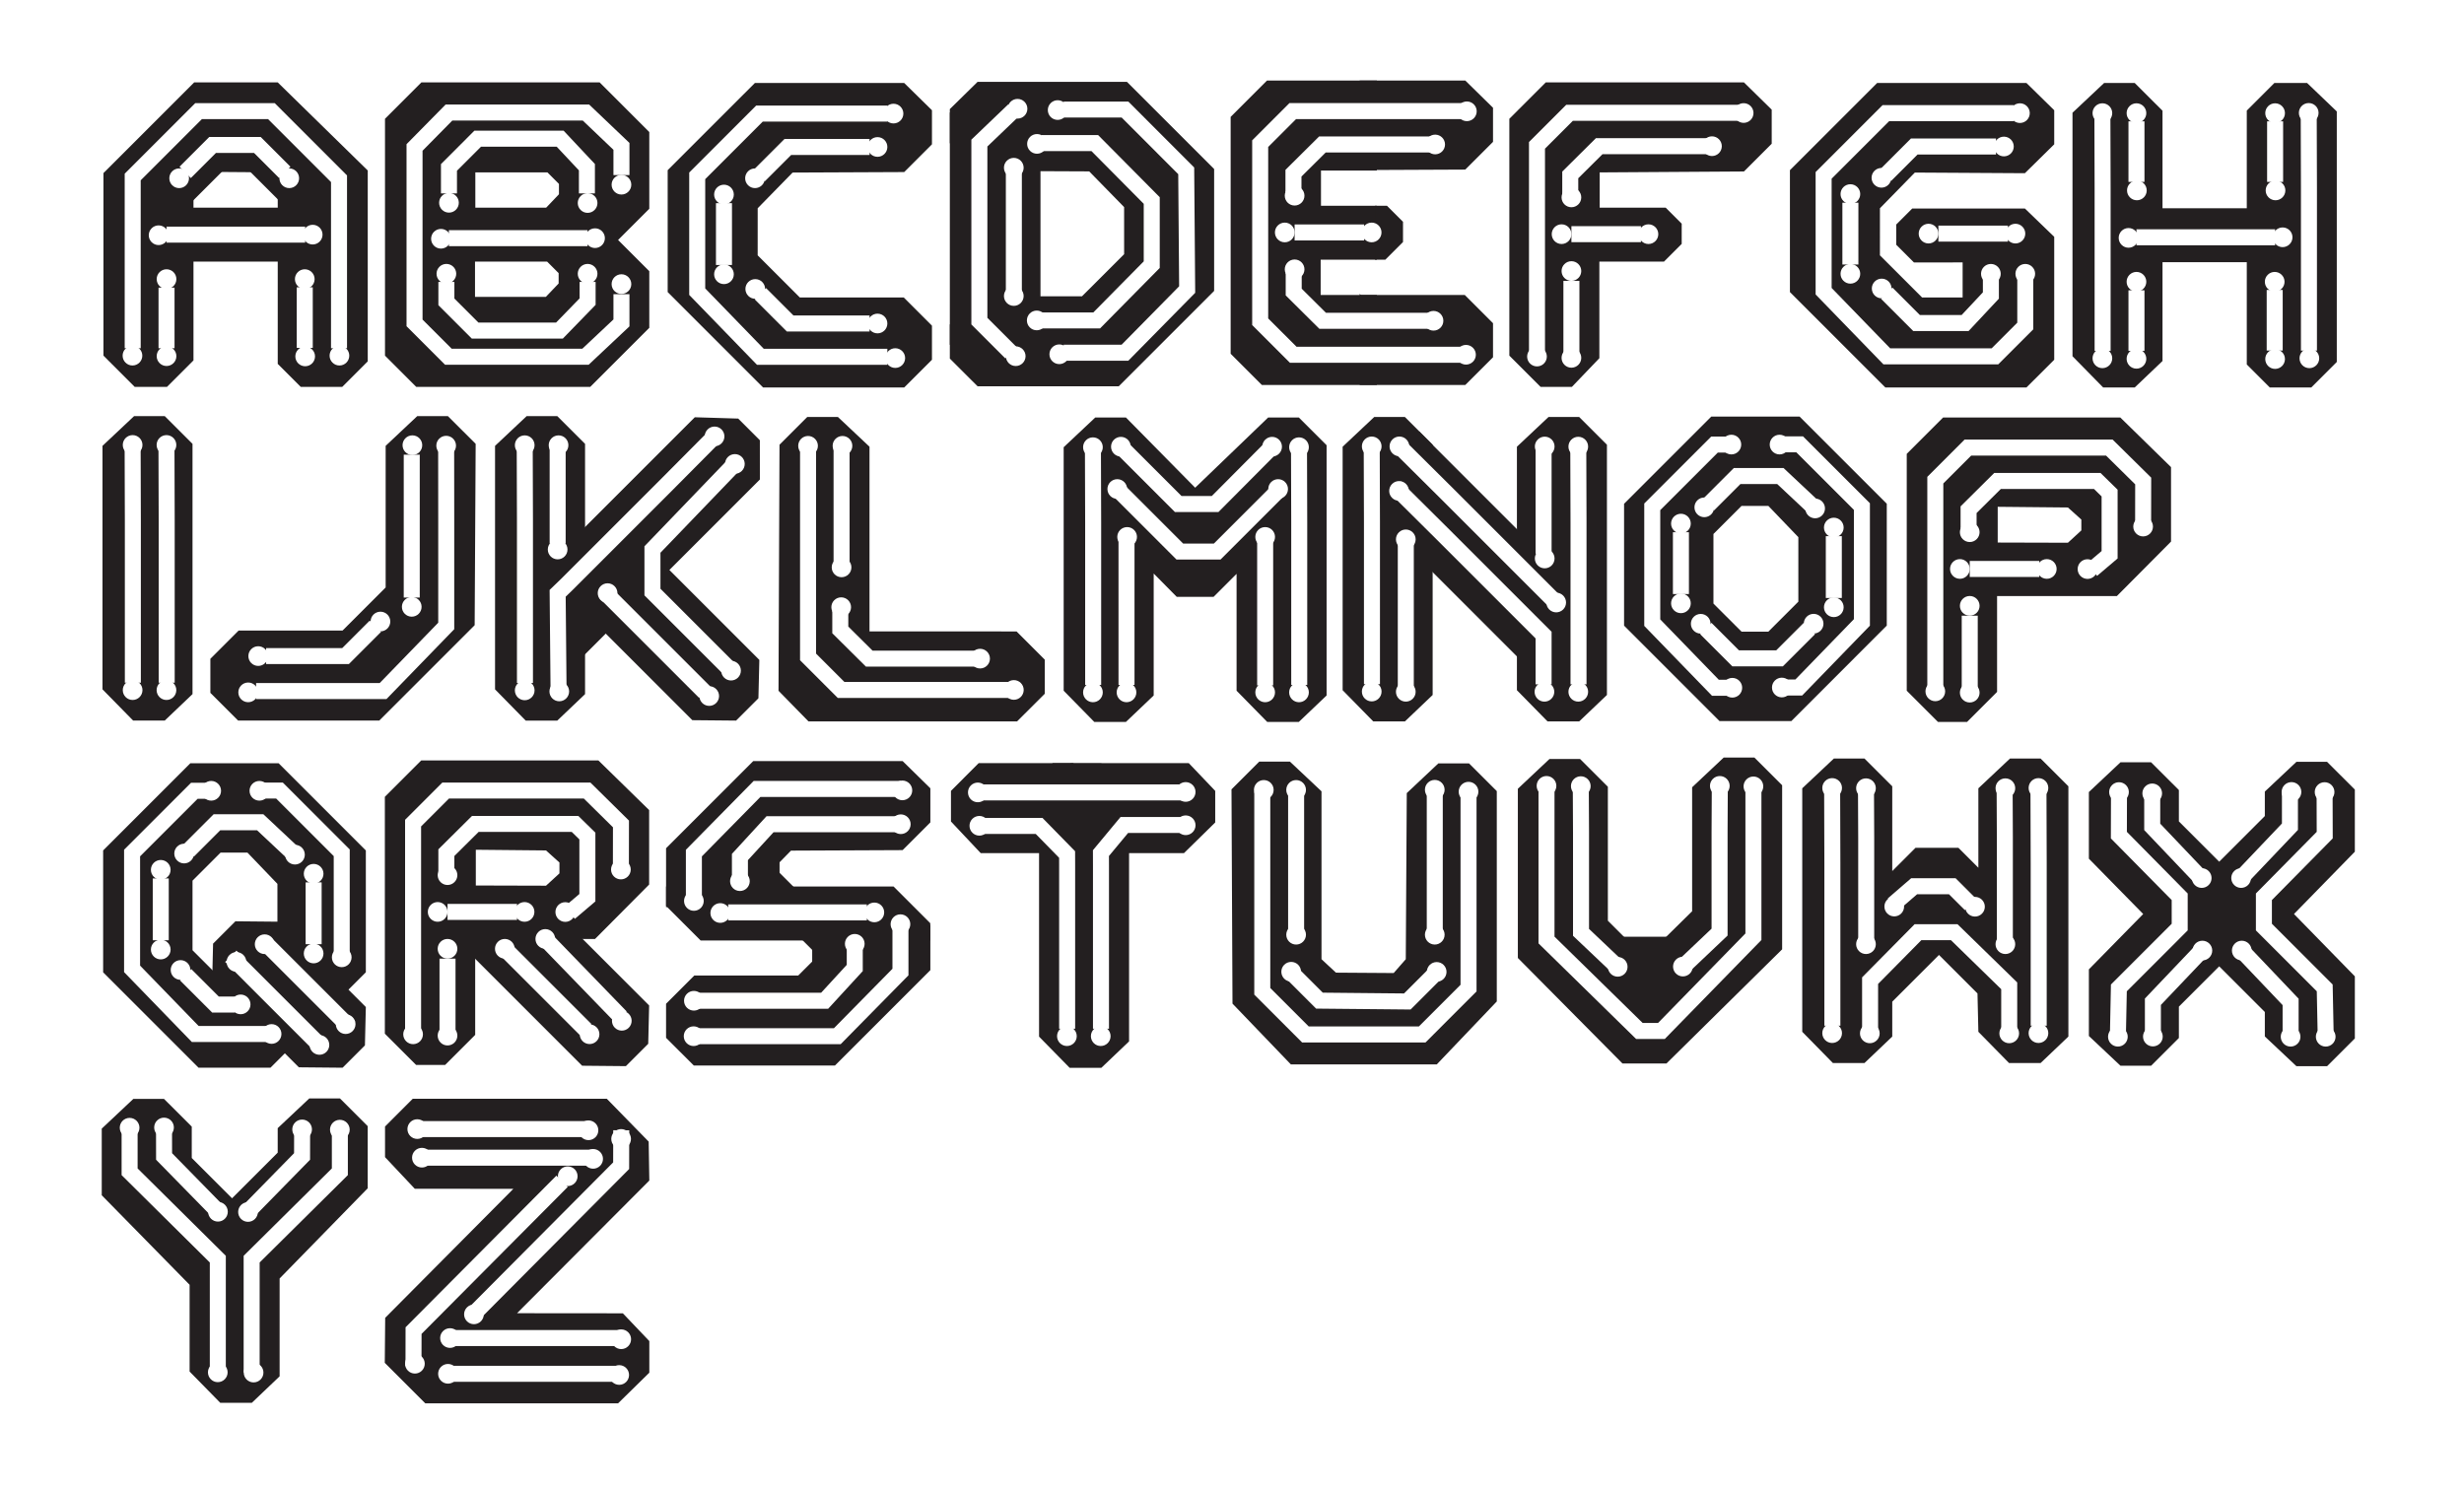 <?xml version="1.0" encoding="utf-8"?>
<!-- Generator: Adobe Illustrator 15.0.0, SVG Export Plug-In . SVG Version: 6.00 Build 0)  -->
<!DOCTYPE svg PUBLIC "-//W3C//DTD SVG 1.1//EN" "http://www.w3.org/Graphics/SVG/1.1/DTD/svg11.dtd">
<svg version="1.1" id="Layer_1" xmlns="http://www.w3.org/2000/svg" xmlns:xlink="http://www.w3.org/1999/xlink" x="0px" y="0px"
	 width="1310px" height="792px" viewBox="0 0 1310 792" enable-background="new 0 0 1310 792" xml:space="preserve">
<rect fill="#FFFFFF" width="1310" height="792"/>
<g>
	<polygon fill="#231F20" points="88.789,205.711 71.602,205.711 55.004,189.11 55.004,92.04 103.229,43.816 147.661,43.816 
		195.516,90.654 195.516,192.154 181.961,205.711 159.881,205.711 147.661,193.493 147.661,91.671 102.863,91.333 102.863,191.637 	
		"/>
	<rect x="80.457" y="110.419" fill="#231F20" width="79.08" height="28.688"/>
	
		<rect x="121.533" y="68.08" transform="matrix(0.707 0.707 -0.707 0.707 104.764 -82.143)" fill="#231F20" width="60.007" height="34.62"/>
	
		<rect x="72.859" y="64.681" transform="matrix(0.707 -0.707 0.707 0.707 -27.849 96.749)" fill="#231F20" width="60.004" height="34.62"/>
</g>
<polyline fill="none" stroke="#FFFFFF" stroke-width="8.512" stroke-miterlimit="10" points="70.549,185.171 70.549,168.1 
	70.549,94.113 105.578,59.086 144.286,59.086 180.242,95.044 180.242,150.789 180.242,168.1 180.242,185.171 "/>
<polyline fill="none" stroke="#FFFFFF" stroke-width="8.512" stroke-miterlimit="10" points="98.436,91.671 113.028,77.079 
	136.832,77.079 151.426,91.671 "/>
<polyline fill="none" stroke="#FFFFFF" stroke-width="8.512" stroke-miterlimit="10" points="88.539,185.171 88.539,170.138 
	88.539,152.957 "/>
<circle fill="#FFFFFF" cx="180.461" cy="189.117" r="5.234"/>
<circle fill="#FFFFFF" cx="70.424" cy="189.117" r="5.234"/>
<circle fill="#FFFFFF" cx="162.251" cy="189.515" r="5.233"/>
<circle fill="#FFFFFF" cx="88.538" cy="189.386" r="5.233"/>
<circle fill="#FFFFFF" cx="88.538" cy="148.414" r="5.233"/>
<circle fill="#FFFFFF" cx="162.03" cy="148.415" r="5.234"/>
<circle fill="#FFFFFF" cx="153.785" cy="94.786" r="5.235"/>
<circle fill="#FFFFFF" cx="95.251" cy="94.791" r="5.233"/>
<line fill="none" stroke="#FFFFFF" stroke-width="8.512" stroke-miterlimit="10" x1="88.539" y1="124.763" x2="162.251" y2="124.763"/>
<circle fill="#FFFFFF" cx="166.247" cy="124.763" r="5.233"/>
<path fill="#FFFFFF" d="M79.093,125.082c0,2.89,2.34,5.234,5.233,5.234c2.888,0,5.232-2.344,5.232-5.234
	c0-2.891-2.345-5.234-5.232-5.234C81.433,119.847,79.093,122.19,79.093,125.082z"/>
<polyline fill="none" stroke="#FFFFFF" stroke-width="8.512" stroke-miterlimit="10" points="162.031,184.986 162.031,169.954 
	162.031,152.771 "/>
<path fill="#231F20" d="M345.199,70.208l-26.391-26.392h-94.779l-19.344,19.343V189.11l16.604,16.601h92.525l31.385-31.385v-30.129
	l-16.591-16.591l16.591-16.591V70.208L345.199,70.208z M297.006,150.728l-6.799,7.125h-37.662v-18.746h38.322l6.139,6.137V150.728z
	 M297.174,103.291l-6.798,7.127h-37.661V91.671h38.319l6.14,6.138V103.291z"/>
<polyline fill="none" stroke="#FFFFFF" stroke-width="8.512" stroke-miterlimit="10" points="330.398,156.43 330.398,171.703 
	311.268,189.695 238.382,189.695 220.393,171.703 220.393,78.413 238.697,59.84 311.521,59.84 330.398,77.831 330.398,93.104 "/>
<path fill="#FFFFFF" d="M325.164,98.211c0,2.89,2.34,5.232,5.234,5.232c2.889,0,5.232-2.343,5.232-5.232
	c0-2.892-2.344-5.235-5.232-5.235C327.504,92.976,325.164,95.319,325.164,98.211z"/>
<path fill="#FFFFFF" d="M325.164,151.069c0,2.892,2.34,5.236,5.234,5.236c2.889,0,5.232-2.344,5.232-5.236
	c0-2.891-2.344-5.234-5.232-5.234C327.504,145.835,325.164,148.179,325.164,151.069z"/>
<polyline fill="none" stroke="#FFFFFF" stroke-width="8.512" stroke-miterlimit="10" points="312.406,149.912 312.406,160.38 
	297.438,175.782 252.592,175.782 237.322,160.509 237.322,149.912 "/>
<polyline fill="none" stroke="#FFFFFF" stroke-width="8.512" stroke-miterlimit="10" points="312.033,102.846 312.033,88.9 
	297.814,73.754 253.966,73.754 238.697,89.026 238.697,102.846 "/>
<circle fill="#FFFFFF" cx="312.406" cy="107.951" r="5.235"/>
<circle fill="#FFFFFF" cx="312.406" cy="145.57" r="5.235"/>
<path fill="#FFFFFF" d="M233.457,107.824c0,2.892,2.346,5.236,5.24,5.236c2.891,0,5.234-2.344,5.234-5.236
	c0-2.891-2.344-5.234-5.234-5.234C235.803,102.59,233.457,104.933,233.457,107.824z"/>
<circle fill="#FFFFFF" cx="237.321" cy="145.57" r="5.235"/>
<line fill="none" stroke="#FFFFFF" stroke-width="8.512" stroke-miterlimit="10" x1="238.65" y1="126.642" x2="312.359" y2="126.642"/>
<path fill="#FFFFFF" d="M311.123,126.642c0,2.891,2.34,5.234,5.234,5.234c2.891,0,5.232-2.343,5.232-5.234
	c0-2.893-2.342-5.234-5.232-5.234C313.463,121.407,311.123,123.749,311.123,126.642z"/>
<circle fill="#FFFFFF" cx="234.434" cy="126.959" r="5.232"/>
<polygon fill="#231F20" points="480.73,206.028 405.695,206.028 354.973,155.303 354.973,90.492 401.336,44.134 480.73,44.134 
	495.482,58.623 495.482,76.737 480.73,91.494 421.391,91.755 402.832,110.735 402.822,135.774 425.229,158.172 480.475,158.172 
	495.482,173.179 495.482,191.296 "/>
<polyline fill="none" stroke="#FFFFFF" stroke-width="8.512" stroke-miterlimit="10" points="471.768,60.402 462.316,60.402 
	403.773,60.402 370.68,93.492 370.68,155.096 404.25,189.713 462.316,189.713 471.768,189.713 "/>
<polyline fill="none" stroke="#FFFFFF" stroke-width="8.512" stroke-miterlimit="10" points="462.316,172.022 420.098,172.022 
	404.25,156.176 "/>
<line fill="none" stroke="#FFFFFF" stroke-width="8.512" stroke-miterlimit="10" x1="384.902" y1="140.904" x2="384.902" y2="108.024"/>
<polyline fill="none" stroke="#FFFFFF" stroke-width="8.512" stroke-miterlimit="10" points="403.582,93.42 418.857,78.149 
	462.316,78.149 "/>
<path fill="#FFFFFF" d="M461.299,172.022c0,2.89,2.34,5.235,5.229,5.235c2.895,0,5.239-2.345,5.239-5.235
	c0-2.893-2.346-5.234-5.239-5.234C463.639,166.789,461.299,169.13,461.299,172.022z"/>
<path fill="#FFFFFF" d="M461.299,78.149c0,2.891,2.34,5.234,5.229,5.234c2.895,0,5.239-2.344,5.239-5.234
	c0-2.892-2.346-5.235-5.239-5.235C463.639,72.914,461.299,75.258,461.299,78.149z"/>
<path fill="#FFFFFF" d="M470.748,190.406c0,2.89,2.34,5.233,5.232,5.233c2.891,0,5.233-2.344,5.233-5.233
	c0-2.894-2.344-5.235-5.233-5.235C473.088,185.171,470.748,187.513,470.748,190.406z"/>
<circle fill="#FFFFFF" cx="475.041" cy="60.402" r="5.234"/>
<circle fill="#FFFFFF" cx="401.542" cy="153.649" r="5.234"/>
<path fill="#FFFFFF" d="M396.168,94.791c0,2.891,2.346,5.234,5.234,5.234c2.893,0,5.237-2.343,5.237-5.234
	c0-2.892-2.346-5.234-5.237-5.234C398.514,89.557,396.168,91.899,396.168,94.791z"/>
<circle fill="#FFFFFF" cx="384.902" cy="145.835" r="5.234"/>
<circle fill="#FFFFFF" cx="384.902" cy="103.443" r="5.234"/>
<g>
	<g>
		<polygon fill="#231F20" points="519.744,205.41 594.775,205.41 645.501,154.687 645.501,89.875 599.139,43.515 519.744,43.515 
			504.984,58.004 504.984,76.119 519.744,90.875 579.081,91.136 597.643,110.119 597.651,135.157 575.242,157.555 519.992,157.555 
			504.984,172.562 504.984,190.679 		"/>
		<rect x="504.984" y="59.807" fill="#231F20" width="48.196" height="123.543"/>
	</g>
	<polyline fill="none" stroke="#FFFFFF" stroke-width="8.512" stroke-miterlimit="10" points="565.494,58.256 598.112,58.256 
		630.659,90.837 631.164,153.969 598.074,187.568 565.494,187.568 	"/>
	<circle fill="#FFFFFF" cx="562.311" cy="58.521" r="5.232"/>
	<circle fill="#FFFFFF" cx="563.17" cy="188.377" r="5.235"/>
	
		<line fill="none" stroke="#FFFFFF" stroke-width="8.512" stroke-miterlimit="10" x1="539.02" y1="91.856" x2="539.02" y2="155.111"/>
	<polyline fill="none" stroke="#FFFFFF" stroke-width="8.512" stroke-miterlimit="10" points="539.02,58.521 520.691,76.075 
		520.691,170.766 537.492,187.568 	"/>
	<path fill="#FFFFFF" d="M535.738,57.827c0,2.893,2.346,5.236,5.237,5.236c2.89,0,5.234-2.343,5.234-5.236
		c0-2.891-2.346-5.234-5.234-5.234C538.084,52.593,535.738,54.937,535.738,57.827z"/>
	<path fill="#FFFFFF" d="M534.779,189.397c0,2.889,2.342,5.231,5.233,5.231c2.89,0,5.232-2.342,5.232-5.231
		c0-2.893-2.344-5.234-5.232-5.234C537.121,184.164,534.779,186.504,534.779,189.397z"/>
	<polyline fill="none" stroke="#FFFFFF" stroke-width="8.512" stroke-miterlimit="10" points="553.785,76.075 582.043,76.075 
		612.329,106.622 612.329,140.731 583.057,170.385 553.785,170.385 	"/>
	<path fill="#FFFFFF" d="M546.084,76.512c0,2.889,2.345,5.234,5.232,5.234c2.893,0,5.234-2.345,5.234-5.234
		c0-2.891-2.343-5.234-5.234-5.234C548.429,71.278,546.084,73.622,546.084,76.512z"/>
	<circle fill="#FFFFFF" cx="551.19" cy="170.385" r="5.236"/>
	<path fill="#FFFFFF" d="M533.756,89.184c0,2.89,2.344,5.234,5.24,5.234c2.888,0,5.232-2.344,5.232-5.234
		c0-2.891-2.346-5.234-5.232-5.234C536.1,83.949,533.756,86.292,533.756,89.184z"/>
	<path fill="#FFFFFF" d="M533.756,157.403c0,2.891,2.344,5.236,5.24,5.236c2.888,0,5.232-2.345,5.232-5.236
		c0-2.892-2.346-5.234-5.232-5.234C536.1,152.169,533.756,154.512,533.756,157.403z"/>
</g>
<g>
	<g>
		<polygon fill="#231F20" points="732.01,156.854 702.137,156.854 702.137,138.107 732.01,138.107 732.01,109.417 702.309,109.417 
			702.309,90.673 732.01,90.673 732.01,42.816 673.627,42.816 654.281,62.159 654.281,188.11 670.885,204.71 732.01,204.71 		"/>
		<polygon fill="#231F20" points="779.018,42.816 722.881,42.816 722.881,90.424 779.018,90.176 793.771,75.421 793.771,57.304 		
			"/>
		<polygon fill="#231F20" points="723.516,156.854 722.881,156.221 722.881,204.71 779.018,204.71 793.771,189.979 793.771,171.862 
			778.767,156.854 		"/>
		<polygon fill="#231F20" points="730.988,109.417 737.391,109.417 745.918,117.946 745.918,128.688 736.497,138.107 
			730.988,138.107 		"/>
	</g>
	
		<line fill="none" stroke="#FFFFFF" stroke-width="8.512" stroke-miterlimit="10" x1="688.287" y1="123.603" x2="725.252" y2="123.603"/>
	<circle fill="#FFFFFF" cx="729.251" cy="123.603" r="5.233"/>
	<circle fill="#FFFFFF" cx="683.054" cy="123.603" r="5.233"/>
	<path fill="#FFFFFF" d="M774.17,188.639c0,2.89,2.344,5.232,5.232,5.232c2.893,0,5.239-2.342,5.239-5.232
		c0-2.893-2.348-5.237-5.239-5.237C776.514,183.402,774.17,185.746,774.17,188.639z"/>
	<circle fill="#FFFFFF" cx="779.863" cy="59.187" r="5.235"/>
	<polyline fill="none" stroke="#FFFFFF" stroke-width="8.512" stroke-miterlimit="10" points="779.402,188.639 687.549,188.639 
		669.986,171.08 669.986,76.385 687.293,59.076 779.993,59.076 	"/>
	<polyline fill="none" stroke="#FFFFFF" stroke-width="8.512" stroke-miterlimit="10" points="762.133,170.57 703.188,170.57 
		687.805,155.298 687.805,145.114 	"/>
	<polyline fill="none" stroke="#FFFFFF" stroke-width="8.512" stroke-miterlimit="10" points="762.008,76.824 703.062,76.824 
		687.678,92.096 687.678,102.279 	"/>
	<path fill="#FFFFFF" d="M757.787,76.824c0,2.891,2.338,5.234,5.229,5.234c2.896,0,5.236-2.343,5.236-5.234
		c0-2.891-2.34-5.236-5.236-5.236C760.125,71.588,757.787,73.933,757.787,76.824z"/>
	<circle fill="#FFFFFF" cx="762.134" cy="170.57" r="5.233"/>
	<path fill="#FFFFFF" d="M683.055,143.214c0,2.89,2.347,5.234,5.232,5.234c2.892,0,5.234-2.345,5.234-5.234
		c0-2.89-2.344-5.234-5.234-5.234C685.4,137.98,683.055,140.324,683.055,143.214z"/>
	<path fill="#FFFFFF" d="M683.055,104.056c0,2.89,2.347,5.234,5.232,5.234c2.892,0,5.234-2.344,5.234-5.234
		c0-2.891-2.344-5.235-5.234-5.235C685.4,98.821,683.055,101.166,683.055,104.056z"/>
</g>
<polygon fill="#231F20" points="819.055,205.715 835.711,205.715 850.309,190.47 850.309,139.113 884.67,139.113 894.088,129.691 
	894.088,118.948 885.561,110.42 850.477,110.42 850.477,91.676 927.186,91.181 941.942,76.425 941.942,58.308 927.186,43.821 
	821.795,43.821 802.453,63.162 802.453,189.116 "/>
<line fill="none" stroke="#FFFFFF" stroke-width="8.512" stroke-miterlimit="10" x1="835.451" y1="124.514" x2="872.414" y2="124.514"/>
<circle fill="#FFFFFF" cx="876.411" cy="124.514" r="5.233"/>
<circle fill="#FFFFFF" cx="830.217" cy="124.514" r="5.234"/>
<path fill="#FFFFFF" d="M921.791,60.096c0,2.891,2.34,5.235,5.232,5.235c2.892,0,5.231-2.345,5.231-5.235
	c0-2.892-2.34-5.233-5.231-5.233C924.131,54.863,921.791,57.205,921.791,60.096z"/>
<polyline fill="none" stroke="#FFFFFF" stroke-width="8.512" stroke-miterlimit="10" points="927.148,59.986 834.455,59.986 
	817.148,77.295 817.148,163.843 817.148,189.596 "/>
<polyline fill="none" stroke="#FFFFFF" stroke-width="8.512" stroke-miterlimit="10" points="909.168,77.733 850.225,77.733 
	834.839,93.007 834.839,103.189 "/>
<path fill="#FFFFFF" d="M904.948,77.733c0,2.891,2.339,5.235,5.232,5.235c2.89,0,5.232-2.345,5.232-5.235
	c0-2.891-2.344-5.233-5.232-5.233C907.287,72.5,904.948,74.842,904.948,77.733z"/>
<circle fill="#FFFFFF" cx="835.451" cy="144.125" r="5.235"/>
<circle fill="#FFFFFF" cx="835.451" cy="104.964" r="5.235"/>
<line fill="none" stroke="#FFFFFF" stroke-width="8.512" stroke-miterlimit="10" x1="835.451" y1="149.358" x2="835.451" y2="189.547"/>
<circle fill="#FFFFFF" cx="835.451" cy="190.289" r="5.235"/>
<path fill="#FFFFFF" d="M811.912,189.596c0,2.893,2.343,5.237,5.236,5.237c2.891,0,5.233-2.345,5.233-5.237
	c0-2.889-2.344-5.231-5.233-5.231C814.255,184.365,811.912,186.707,811.912,189.596z"/>
<polygon fill="#231F20" points="1077.381,206.028 1002.348,206.028 951.625,155.303 951.625,90.492 997.986,44.134 1077.381,44.134 
	1092.139,58.62 1092.139,76.737 1076.538,92.102 1018.041,91.755 999.48,110.735 999.473,135.773 1021.881,158.172 
	1043.444,158.172 1043.444,139.538 1017.557,139.555 1008.135,130.134 1008.135,119.391 1016.66,110.864 1076.538,110.864 
	1092.139,125.93 1092.139,191.296 "/>
<polyline fill="none" stroke="#FFFFFF" stroke-width="8.512" stroke-miterlimit="10" points="1070.631,60.158 1061.183,60.158 
	1002.635,60.158 969.543,93.249 969.543,154.851 1003.119,189.471 1044.754,189.471 1060.629,189.471 1076.752,173.348 
	1076.752,145.592 "/>
<polyline fill="none" stroke="#FFFFFF" stroke-width="8.512" stroke-miterlimit="10" points="1003.119,155.933 1018.961,171.777 
	1036.059,171.777 1044.751,171.777 1058.465,157.132 1058.465,145.592 "/>
<line fill="none" stroke="#FFFFFF" stroke-width="8.512" stroke-miterlimit="10" x1="983.77" y1="140.66" x2="983.77" y2="107.779"/>
<polyline fill="none" stroke="#FFFFFF" stroke-width="8.512" stroke-miterlimit="10" points="1002.449,93.177 1017.721,77.904 
	1061.183,77.904 "/>
<circle fill="#FFFFFF" cx="1065.396" cy="77.904" r="5.235"/>
<circle fill="#FFFFFF" cx="1073.905" cy="60.158" r="5.235"/>
<circle fill="#FFFFFF" cx="1000.406" cy="153.405" r="5.234"/>
<circle fill="#FFFFFF" cx="1000.27" cy="94.547" r="5.235"/>
<circle fill="#FFFFFF" cx="983.768" cy="145.592" r="5.235"/>
<circle fill="#FFFFFF" cx="983.768" cy="103.201" r="5.235"/>
<line fill="none" stroke="#FFFFFF" stroke-width="8.512" stroke-miterlimit="10" x1="1030.557" y1="124.22" x2="1067.52" y2="124.22"/>
<path fill="#FFFFFF" d="M1066.283,124.22c0,2.89,2.34,5.234,5.233,5.234c2.89,0,5.234-2.344,5.234-5.234
	c0-2.893-2.346-5.235-5.234-5.235C1068.623,118.985,1066.283,121.327,1066.283,124.22z"/>
<circle fill="#FFFFFF" cx="1025.321" cy="124.22" r="5.235"/>
<circle fill="#FFFFFF" cx="1076.751" cy="145.592" r="5.233"/>
<path fill="#FFFFFF" d="M1053.229,145.592c0,2.891,2.341,5.234,5.236,5.234c2.888,0,5.232-2.343,5.232-5.234
	c0-2.893-2.346-5.234-5.232-5.234C1055.568,140.357,1053.229,142.699,1053.229,145.592z"/>
<polygon fill="#231F20" points="1134.951,206.028 1118.15,206.028 1101.855,189.428 1101.855,59.944 1118.658,44.134 
	1134.951,44.134 1149.713,58.883 1149.713,110.735 1194.514,110.735 1194.514,58.797 1209.176,44.134 1226.587,44.134 
	1242.369,59.264 1242.369,192.473 1228.812,206.026 1206.73,206.028 1194.514,193.81 1194.514,139.425 1149.713,139.425 
	1149.713,191.956 "/>
<polyline fill="none" stroke="#FFFFFF" stroke-width="8.512" stroke-miterlimit="10" points="1117.869,186.58 1117.869,169.511 
	1117.869,100.112 1117.749,60.158 "/>
<polyline fill="none" stroke="#FFFFFF" stroke-width="8.512" stroke-miterlimit="10" points="1135.864,186.58 1135.864,171.548 
	1135.864,154.368 "/>
<path fill="#FFFFFF" d="M1222.553,190.528c0,2.891,2.341,5.232,5.234,5.232c2.889,0,5.232-2.341,5.232-5.232
	c0-2.893-2.345-5.236-5.232-5.236C1224.895,185.292,1222.553,187.635,1222.553,190.528z"/>
<path fill="#FFFFFF" d="M1112.516,190.528c0,2.891,2.34,5.232,5.233,5.232c2.892,0,5.232-2.341,5.232-5.232
	c0-2.893-2.341-5.236-5.232-5.236C1114.855,185.292,1112.516,187.635,1112.516,190.528z"/>
<circle fill="#FFFFFF" cx="1209.573" cy="190.925" r="5.233"/>
<path fill="#FFFFFF" d="M1130.63,190.796c0,2.892,2.341,5.234,5.234,5.234c2.893,0,5.232-2.342,5.232-5.234s-2.34-5.236-5.232-5.236
	C1132.971,185.56,1130.63,187.904,1130.63,190.796z"/>
<path fill="#FFFFFF" d="M1130.63,149.822c0,2.893,2.341,5.234,5.234,5.234c2.893,0,5.232-2.342,5.232-5.234
	c0-2.891-2.34-5.234-5.232-5.234C1132.971,144.588,1130.63,146.932,1130.63,149.822z"/>
<circle fill="#FFFFFF" cx="1209.355" cy="149.826" r="5.233"/>
<line fill="none" stroke="#FFFFFF" stroke-width="8.512" stroke-miterlimit="10" x1="1135.864" y1="126.173" x2="1209.576" y2="126.173"/>
<circle fill="#FFFFFF" cx="1213.574" cy="126.173" r="5.236"/>
<circle fill="#FFFFFF" cx="1131.648" cy="126.49" r="5.234"/>
<polyline fill="none" stroke="#FFFFFF" stroke-width="8.512" stroke-miterlimit="10" points="1209.355,186.396 1209.355,171.362 
	1209.355,154.181 "/>
<polyline fill="none" stroke="#FFFFFF" stroke-width="8.512" stroke-miterlimit="10" points="1227.566,186.453 1227.566,169.384 
	1227.566,99.986 1227.443,60.03 "/>
<circle fill="#FFFFFF" cx="1227.443" cy="60.03" r="5.234"/>
<path fill="#FFFFFF" d="M1112.516,60.158c0,2.89,2.34,5.234,5.233,5.234c2.892,0,5.232-2.344,5.232-5.234
	c0-2.891-2.341-5.234-5.232-5.234C1114.855,54.924,1112.516,57.267,1112.516,60.158z"/>
<circle fill="#FFFFFF" cx="1209.793" cy="101.256" r="5.235"/>
<circle fill="#FFFFFF" cx="1209.573" cy="60.158" r="5.233"/>
<polyline fill="none" stroke="#FFFFFF" stroke-width="8.512" stroke-miterlimit="10" points="1209.576,96.728 1209.576,81.694 
	1209.576,64.514 "/>
<circle fill="#FFFFFF" cx="1136.083" cy="101.256" r="5.233"/>
<path fill="#FFFFFF" d="M1130.63,60.158c0,2.89,2.341,5.234,5.234,5.234c2.893,0,5.232-2.344,5.232-5.234
	c0-2.891-2.34-5.234-5.232-5.234C1132.971,54.924,1130.63,57.267,1130.63,60.158z"/>
<polyline fill="none" stroke="#FFFFFF" stroke-width="8.512" stroke-miterlimit="10" points="1135.864,96.728 1135.864,81.694 
	1135.864,64.514 "/>
<polygon fill="#231F20" points="102.349,369.084 87.585,383.157 70.783,383.157 54.492,366.557 54.492,237.074 71.293,221.264 
	87.585,221.264 102.349,236.01 "/>
<polyline fill="none" stroke="#FFFFFF" stroke-width="8.512" stroke-miterlimit="10" points="70.631,363.024 70.631,345.954 
	70.631,276.556 70.51,236.602 "/>
<circle fill="#FFFFFF" cx="70.509" cy="366.97" r="5.235"/>
<path fill="#FFFFFF" d="M65.273,236.602c0,2.892,2.346,5.233,5.236,5.233c2.889,0,5.234-2.342,5.234-5.233
	c0-2.894-2.346-5.235-5.234-5.235C67.619,231.367,65.273,233.708,65.273,236.602z"/>
<polyline fill="none" stroke="#FFFFFF" stroke-width="8.512" stroke-miterlimit="10" points="88.623,363.024 88.623,345.954 
	88.623,276.556 88.502,236.602 "/>
<path fill="#FFFFFF" d="M83.267,366.97c0,2.89,2.339,5.235,5.235,5.235c2.891,0,5.235-2.346,5.235-5.235
	c0-2.891-2.345-5.233-5.235-5.233C85.605,361.735,83.267,364.079,83.267,366.97z"/>
<path fill="#FFFFFF" d="M83.267,236.602c0,2.892,2.339,5.233,5.235,5.233c2.891,0,5.235-2.342,5.235-5.233
	c0-2.894-2.345-5.235-5.235-5.235C85.605,231.367,83.267,233.708,83.267,236.602z"/>
<polygon fill="#231F20" points="126.601,383.157 111.846,368.425 111.846,350.309 126.853,335.302 182.105,335.302 205.035,312.374 
	205.035,237.074 221.836,221.264 238.123,221.264 252.891,236.01 252.358,332.433 201.635,383.157 "/>
<polyline fill="none" stroke="#FFFFFF" stroke-width="8.512" stroke-miterlimit="10" points="136.152,367.465 145.605,367.465 
	203.668,367.465 237.244,332.847 237.244,277.192 237.201,236.973 "/>
<path fill="#FFFFFF" d="M137.174,368.157c0,2.89-2.342,5.235-5.232,5.235c-2.893,0-5.232-2.346-5.232-5.235
	c0-2.891,2.34-5.234,5.232-5.234C134.832,362.922,137.174,365.267,137.174,368.157z"/>
<circle fill="#FFFFFF" cx="237.204" cy="236.973" r="5.235"/>
<polyline fill="none" stroke="#FFFFFF" stroke-width="8.512" stroke-miterlimit="10" points="141.492,348.866 183.711,348.866 
	199.557,333.02 "/>
<polyline fill="none" stroke="#FFFFFF" stroke-width="8.512" stroke-miterlimit="10" points="218.906,317.75 218.906,284.869 
	218.91,245.627 218.91,241.776 "/>
<circle fill="#FFFFFF" cx="137.281" cy="348.866" r="5.234"/>
<circle fill="#FFFFFF" cx="202.266" cy="330.496" r="5.234"/>
<circle fill="#FFFFFF" cx="218.907" cy="322.682" r="5.233"/>
<path fill="#FFFFFF" d="M224.485,236.727c0,2.89-2.345,5.235-5.237,5.235c-2.889,0-5.23-2.345-5.23-5.235s2.342-5.234,5.23-5.234
	C222.141,231.493,224.485,233.837,224.485,236.727z"/>
<g>
	<polygon fill="#231F20" points="311.051,369.093 296.287,383.167 279.484,383.167 263.193,366.565 263.193,237.083 
		279.995,221.271 296.287,221.271 311.051,236.018 	"/>
	<polygon fill="#231F20" points="309.898,349.059 289.508,348.572 277.625,336.691 277.848,313.434 369.405,221.874 
		392.461,222.574 403.984,234.096 403.993,254.962 	"/>
	<path fill="#231F20" d="M341.809,288.997c-4.514,3.195-10.066,4.915-15.517,6.765c3.733,7.486,7.327,15.029,10.03,22.908
		c1.527,4.454-3.785,7.724-7.48,5.75c-4.553-2.435-8.225-7.036-11.402-10.98c-2.4-2.982-4.711-6.043-6.912-9.184
		c-0.246,0.253-0.504,0.489-0.737,0.761c-3.29,3.795-5.645,7.852-8.7,10.941l66.992,66.99l23.256,0.221l11.877-11.88l0.49-20.391
		L341.809,288.997z"/>
</g>
<polyline fill="none" stroke="#FFFFFF" stroke-width="8.512" stroke-miterlimit="10" points="279.095,363.161 279.095,346.089 
	279.095,276.693 278.967,236.735 "/>
<path fill="#FFFFFF" d="M273.732,367.106c0,2.891,2.34,5.233,5.234,5.233c2.891,0,5.235-2.343,5.235-5.233
	c0-2.893-2.345-5.234-5.235-5.234C276.072,361.872,273.732,364.214,273.732,367.106z"/>
<path fill="#FFFFFF" d="M273.732,236.735c0,2.893,2.34,5.236,5.234,5.236c2.891,0,5.235-2.344,5.235-5.236
	c0-2.889-2.345-5.231-5.235-5.231C276.072,231.504,273.732,233.846,273.732,236.735z"/>
<polyline fill="none" stroke="#FFFFFF" stroke-width="8.512" stroke-miterlimit="10" points="379.904,232.054 355.107,257.026 
	311.888,300.247 301.258,310.877 296.477,315.481 296.957,366.543 "/>
<circle fill="#FFFFFF" cx="379.904" cy="232.055" r="5.234"/>
<line fill="none" stroke="#FFFFFF" stroke-width="8.512" stroke-miterlimit="10" x1="296.477" y1="236.982" x2="296.477" y2="288.997"/>
<circle fill="#FFFFFF" cx="296.476" cy="292.191" r="5.233"/>
<path fill="#FFFFFF" d="M291.723,236.735c0,2.893,2.343,5.236,5.234,5.236s5.232-2.344,5.232-5.236c0-2.889-2.342-5.231-5.232-5.231
	C294.065,231.504,291.723,233.846,291.723,236.735z"/>
<path fill="#FFFFFF" d="M292.111,367.663c0,2.891,2.344,5.237,5.232,5.237c2.892,0,5.234-2.348,5.234-5.237
	s-2.343-5.233-5.234-5.233C294.455,362.43,292.111,364.773,292.111,367.663z"/>
<polyline fill="none" stroke="#FFFFFF" stroke-width="8.512" stroke-miterlimit="10" points="388.664,248.739 346.879,292.191 
	346.879,314.822 388.664,356.606 "/>
<line fill="none" stroke="#FFFFFF" stroke-width="8.512" stroke-miterlimit="10" x1="322.006" y1="315.395" x2="374.669" y2="368.055"/>
<circle fill="#FFFFFF" cx="390.7" cy="246.7" r="5.235"/>
<path fill="#FFFFFF" d="M384.959,352.906c-2.039,2.043-2.043,5.356,0,7.401c2.047,2.042,5.363,2.042,7.406,0
	c2.041-2.045,2.041-5.358,0-7.401C390.32,350.861,387.006,350.861,384.959,352.906z"/>
<path fill="#FFFFFF" d="M373.359,366.412c-2.047,2.043-2.047,5.357,0,7.403c2.045,2.042,5.357,2.042,7.4,0
	c2.045-2.046,2.045-5.36,0-7.403C378.717,364.368,375.404,364.368,373.359,366.412z"/>
<path fill="#FFFFFF" d="M319.326,311.694c-2.044,2.043-2.044,5.356,0,7.401s5.359,2.045,7.405,0
	c2.042-2.045,2.042-5.358-0.005-7.401C324.683,309.649,321.37,309.649,319.326,311.694z"/>
<path fill="#FFFFFF" d="M533.791,366.871c0,2.887,2.344,5.234,5.238,5.234c2.888,0,5.229-2.348,5.229-5.234
	c0-2.894-2.343-5.234-5.229-5.234C536.135,361.637,533.791,363.978,533.791,366.871z"/>
<circle fill="#FFFFFF" cx="521.755" cy="348.8" r="5.233"/>
<polygon fill="#231F20" points="429.857,383.62 413.9,367.312 414.424,236.475 429.184,221.724 445.479,221.724 462.277,237.535 
	462.277,335.748 540.459,335.764 555.463,350.772 555.463,368.889 540.711,383.62 "/>
<path fill="#FFFFFF" d="M533.791,366.871c0,2.887,2.344,5.234,5.238,5.234c2.888,0,5.229-2.348,5.229-5.234
	c0-2.894-2.343-5.234-5.229-5.234C536.135,361.637,533.791,363.978,533.791,366.871z"/>
<polyline fill="none" stroke="#FFFFFF" stroke-width="8.512" stroke-miterlimit="10" points="539.029,366.871 447.168,366.871 
	429.609,349.31 429.609,270.328 429.609,237.062 "/>
<circle fill="#FFFFFF" cx="429.607" cy="237.062" r="5.234"/>
<polyline fill="none" stroke="#FFFFFF" stroke-width="8.512" stroke-miterlimit="10" points="521.074,350.219 462.131,350.219 
	446.747,334.946 446.747,324.764 "/>
<path fill="#FFFFFF" d="M515.84,350.219c0,2.892,2.34,5.234,5.234,5.234c2.891,0,5.233-2.343,5.233-5.234s-2.344-5.232-5.233-5.232
	C518.18,344.986,515.84,347.327,515.84,350.219z"/>
<circle fill="#FFFFFF" cx="447.229" cy="322.864" r="5.236"/>
<line fill="none" stroke="#FFFFFF" stroke-width="8.512" stroke-miterlimit="10" x1="447.428" y1="237.309" x2="447.428" y2="298.909"/>
<circle fill="#FFFFFF" cx="447.425" cy="301.69" r="5.234"/>
<circle fill="#FFFFFF" cx="447.911" cy="237.062" r="5.233"/>
<g>
	<polygon fill="#231F20" points="598.6,383.888 581.795,383.888 565.508,367.286 565.508,237.802 582.31,221.993 598.6,221.993 
		635.416,259.339 674.234,221.993 690.525,221.993 705.291,236.739 705.291,369.812 690.525,383.888 673.727,383.888 
		657.435,367.286 657.432,305.144 645.22,317.358 625.611,317.358 613.367,304.968 613.367,369.812 	"/>
	<polyline fill="none" stroke="#FFFFFF" stroke-width="8.512" stroke-miterlimit="10" points="581.188,364.218 581.188,347.148 
		581.188,277.749 581.065,237.796 	"/>
	<circle fill="#FFFFFF" cx="581.065" cy="368.166" r="5.234"/>
	<circle fill="#FFFFFF" cx="581.065" cy="237.796" r="5.234"/>
	<polyline fill="none" stroke="#FFFFFF" stroke-width="8.512" stroke-miterlimit="10" points="690.744,364.218 690.744,347.148 
		690.744,277.749 690.622,237.796 	"/>
	<circle fill="#FFFFFF" cx="690.619" cy="368.166" r="5.236"/>
	<circle fill="#FFFFFF" cx="690.619" cy="237.796" r="5.236"/>
	<polyline fill="none" stroke="#FFFFFF" stroke-width="8.512" stroke-miterlimit="10" points="676.326,237.531 646.033,268.002 
		626.398,268.002 595.928,237.531 	"/>
	<circle fill="#FFFFFF" cx="676.326" cy="237.531" r="5.232"/>
	<circle fill="#FFFFFF" cx="595.93" cy="237.531" r="5.234"/>
	
		<line fill="none" stroke="#FFFFFF" stroke-width="8.512" stroke-miterlimit="10" x1="598.916" y1="364.184" x2="598.916" y2="285.51"/>
	
		<line fill="none" stroke="#FFFFFF" stroke-width="8.512" stroke-miterlimit="10" x1="672.63" y1="364.45" x2="672.63" y2="285.774"/>
	<polyline fill="none" stroke="#FFFFFF" stroke-width="8.512" stroke-miterlimit="10" points="594.006,260.032 627.254,293.279 
		647.141,293.279 680.387,260.032 	"/>
	<circle fill="#FFFFFF" cx="679.524" cy="260.032" r="5.235"/>
	<circle fill="#FFFFFF" cx="594.008" cy="260.032" r="5.234"/>
	<circle fill="#FFFFFF" cx="598.916" cy="368.166" r="5.234"/>
	<circle fill="#FFFFFF" cx="672.63" cy="368.166" r="5.235"/>
	<path fill="#FFFFFF" d="M667.395,285.51c0,2.89,2.345,5.233,5.236,5.233c2.891,0,5.235-2.343,5.235-5.233
		c0-2.893-2.347-5.234-5.235-5.234C669.738,280.276,667.395,282.617,667.395,285.51z"/>
	<path fill="#FFFFFF" d="M594.01,285.51c0,2.89,2.342,5.233,5.233,5.233c2.89,0,5.232-2.343,5.232-5.233
		c0-2.893-2.344-5.234-5.232-5.234C596.352,280.276,594.01,282.617,594.01,285.51z"/>
</g>
<g>
	<g>
		<polygon fill="#231F20" points="761.677,369.546 746.918,383.62 730.113,383.62 713.821,367.018 713.821,237.535 730.623,221.724 
			746.918,221.724 761.677,236.475 		"/>
		<path fill="#231F20" d="M754.566,229.453c-0.283,19.015-6.833,36.981-12.688,54.991l65.312,65.312l23.258,0.217l11.879-11.88
			l0.492-20.391L754.566,229.453z"/>
		<polygon fill="#231F20" points="854.334,369.546 839.574,383.62 822.773,383.62 806.479,367.018 806.479,237.535 823.283,221.724 
			839.574,221.724 854.334,236.475 		"/>
	</g>
	<polyline fill="none" stroke="#FFFFFF" stroke-width="8.512" stroke-miterlimit="10" points="729.411,363.785 729.411,346.715 
		729.411,277.316 729.286,237.359 	"/>
	<circle fill="#FFFFFF" cx="729.285" cy="367.729" r="5.234"/>
	<circle fill="#FFFFFF" cx="729.285" cy="237.359" r="5.234"/>
	<polyline fill="none" stroke="#FFFFFF" stroke-width="8.512" stroke-miterlimit="10" points="839.229,363.912 839.229,346.84 
		839.229,277.442 839.104,237.489 	"/>
	<path fill="#FFFFFF" d="M833.871,367.857c0,2.89,2.338,5.232,5.23,5.232c2.894,0,5.233-2.343,5.233-5.232
		c0-2.894-2.34-5.237-5.233-5.237C836.209,362.62,833.871,364.965,833.871,367.857z"/>
	<path fill="#FFFFFF" d="M833.871,237.489c0,2.89,2.338,5.231,5.23,5.231c2.894,0,5.233-2.341,5.233-5.231
		c0-2.893-2.34-5.233-5.233-5.233C836.209,232.256,833.871,234.596,833.871,237.489z"/>
	<polyline fill="none" stroke="#FFFFFF" stroke-width="8.512" stroke-miterlimit="10" points="825.504,318.685 814.508,307.691 
		769.82,263.002 744.008,237.362 	"/>
	<path fill="#FFFFFF" d="M823.664,324.084c2.045,2.043,5.357,2.044,7.404,0c2.041-2.045,2.041-5.359,0-7.403
		c-2.047-2.044-5.362-2.044-7.404-0.001C821.619,318.725,821.619,322.039,823.664,324.084z"/>
	<path fill="#FFFFFF" d="M740.305,241.062c2.045,2.044,5.357,2.045,7.404,0c2.041-2.043,2.041-5.357,0-7.403
		c-2.047-2.043-5.359-2.043-7.404,0C738.26,235.705,738.26,239.018,740.305,241.062z"/>
	<polyline fill="none" stroke="#FFFFFF" stroke-width="8.512" stroke-miterlimit="10" points="741.77,259.001 766.762,283.816 
		810.02,327.071 820.658,337.712 820.658,363.912 	"/>
	<path fill="#FFFFFF" d="M817.41,371.558c2.042,2.044,5.359,2.046,7.4,0c2.045-2.044,2.045-5.357,0-7.4
		c-2.041-2.045-5.358-2.045-7.4-0.001C815.363,366.2,815.365,369.513,817.41,371.558z"/>
	
		<line fill="none" stroke="#FFFFFF" stroke-width="8.512" stroke-miterlimit="10" x1="820.658" y1="237.489" x2="820.658" y2="294.429"/>
	
		<line fill="none" stroke="#FFFFFF" stroke-width="8.512" stroke-miterlimit="10" x1="747.402" y1="286.283" x2="747.402" y2="366.833"/>
	<path fill="#FFFFFF" d="M817.552,300.661c2.044,2.045,5.36,2.045,7.405,0c2.039-2.042,2.039-5.359,0-7.401
		c-2.045-2.045-5.361-2.044-7.405,0C815.508,295.303,815.508,298.617,817.552,300.661z"/>
	<path fill="#FFFFFF" d="M817.552,241.121c2.044,2.043,5.36,2.046,7.405,0c2.039-2.044,2.039-5.357,0-7.401
		c-2.045-2.043-5.361-2.043-7.405-0.001C815.508,235.764,815.508,239.077,817.552,241.121z"/>
	<path fill="#FFFFFF" d="M743.699,371.553c2.047,2.045,5.356,2.045,7.401,0c2.045-2.043,2.045-5.354,0-7.401
		c-2.045-2.045-5.354-2.042-7.401,0C741.654,366.197,741.656,369.51,743.699,371.553z"/>
	<path fill="#FFFFFF" d="M743.699,290.501c2.047,2.042,5.356,2.046,7.401,0c2.045-2.043,2.045-5.358,0-7.402s-5.354-2.044-7.401,0
		C741.654,285.144,741.656,288.458,743.699,290.501z"/>
	<path fill="#FFFFFF" d="M740.112,264.741c2.042,2.043,5.355,2.045,7.402,0c2.041-2.045,2.041-5.358,0-7.402
		c-2.047-2.045-5.36-2.045-7.402-0.001C738.066,259.383,738.066,262.696,740.112,264.741z"/>
</g>
<path fill="#231F20" d="M1127.264,221.993h-94.194l-19.338,19.343V367.29l16.601,16.599h15.462l15.965-15.969v-50.982h63.705
	l28.777-28.955v-39.598L1127.264,221.993z M1106.562,282.045l-7.144,6.549l-37.322-0.102v-19.006l37.322,0.362l7.144,6.425V282.045z
	"/>
<line fill="none" stroke="#FFFFFF" stroke-width="8.512" stroke-miterlimit="10" x1="1047.223" y1="302.536" x2="1084.189" y2="302.536"/>
<circle fill="#FFFFFF" cx="1088.186" cy="302.536" r="5.233"/>
<circle fill="#FFFFFF" cx="1041.987" cy="302.536" r="5.235"/>
<polyline fill="none" stroke="#FFFFFF" stroke-width="8.512" stroke-miterlimit="10" points="1028.922,367.62 1028.922,341.866 
	1028.922,255.317 1046.23,238.008 1121.451,238.008 1139.439,255.755 1139.402,279.999 "/>
<polyline fill="none" stroke="#FFFFFF" stroke-width="8.512" stroke-miterlimit="10" points="1046.611,281.21 1046.611,271.029 
	1061.996,255.755 1115.025,255.755 1121.586,262.181 1121.586,287.003 1121.586,294.988 1112.172,302.971 "/>
<circle fill="#FFFFFF" cx="1047.222" cy="322.147" r="5.233"/>
<path fill="#FFFFFF" d="M1041.988,282.988c0,2.89,2.342,5.232,5.233,5.232s5.232-2.343,5.232-5.232c0-2.893-2.342-5.234-5.232-5.234
	C1044.33,277.754,1041.988,280.096,1041.988,282.988z"/>
<line fill="none" stroke="#FFFFFF" stroke-width="8.512" stroke-miterlimit="10" x1="1047.223" y1="327.381" x2="1047.223" y2="367.57"/>
<path fill="#FFFFFF" d="M1041.988,368.312c0,2.89,2.342,5.232,5.233,5.232s5.232-2.344,5.232-5.232c0-2.895-2.342-5.235-5.232-5.235
	C1044.33,363.077,1041.988,365.419,1041.988,368.312z"/>
<path fill="#FFFFFF" d="M1023.688,367.62c0,2.892,2.342,5.233,5.234,5.233c2.889,0,5.232-2.342,5.232-5.233
	c0-2.894-2.344-5.234-5.232-5.234C1026.028,362.385,1023.688,364.727,1023.688,367.62z"/>
<path fill="#FFFFFF" d="M1104.594,302.598c0,2.892,2.344,5.236,5.238,5.236c2.891,0,5.232-2.344,5.232-5.236
	c0-2.891-2.343-5.233-5.232-5.233C1106.938,297.364,1104.594,299.707,1104.594,302.598z"/>
<circle fill="#FFFFFF" cx="1139.4" cy="279.999" r="5.233"/>
<path fill="#231F20" d="M956.754,221.513h-46.947l-46.36,46.358v64.812l50.723,50.729h38.221l50.724-50.759v-64.78L956.754,221.513z
	 M956.102,319.929l-15.953,15.946h-14.25l-14.936-14.934v-37l14.936-14.937h14.25l15.953,16.633V319.929z"/>
<polyline fill="none" stroke="#FFFFFF" stroke-width="8.512" stroke-miterlimit="10" points="920.496,236.399 911.525,236.399 
	878.432,269.489 878.432,331.092 912.006,365.71 921.006,365.71 "/>
<polyline fill="none" stroke="#FFFFFF" stroke-width="8.512" stroke-miterlimit="10" points="906.911,334.213 922.755,350.058 
	941.016,350.058 946.113,350.058 961.961,334.213 "/>
<line fill="none" stroke="#FFFFFF" stroke-width="8.512" stroke-miterlimit="10" x1="893.674" y1="315.882" x2="893.674" y2="283"/>
<polyline fill="none" stroke="#FFFFFF" stroke-width="8.512" stroke-miterlimit="10" points="908.275,268.4 923.549,253.127 
	946.547,253.127 964.279,269.769 "/>
<circle fill="#FFFFFF" cx="904.201" cy="331.686" r="5.232"/>
<circle fill="#FFFFFF" cx="906.1" cy="269.769" r="5.234"/>
<circle fill="#FFFFFF" cx="893.675" cy="320.814" r="5.235"/>
<circle fill="#FFFFFF" cx="893.675" cy="278.424" r="5.235"/>
<circle fill="#FFFFFF" cx="965.028" cy="270.357" r="5.233"/>
<path fill="#FFFFFF" d="M958.992,331.649c0,2.891,2.346,5.235,5.236,5.235c2.889,0,5.229-2.346,5.229-5.235
	c0-2.891-2.342-5.234-5.229-5.234C961.338,326.416,958.992,328.759,958.992,331.649z"/>
<line fill="none" stroke="#FFFFFF" stroke-width="8.512" stroke-miterlimit="10" x1="974.959" y1="317.977" x2="974.959" y2="285.095"/>
<circle fill="#FFFFFF" cx="974.955" cy="322.906" r="5.234"/>
<circle fill="#FFFFFF" cx="974.955" cy="280.518" r="5.234"/>
<polyline fill="none" stroke="#FFFFFF" stroke-width="8.512" stroke-miterlimit="10" points="947.828,236.272 956.799,236.272 
	989.893,269.363 989.893,330.965 956.317,365.583 947.32,365.583 "/>
<circle fill="#FFFFFF" cx="946.111" cy="236.399" r="5.232"/>
<circle fill="#FFFFFF" cx="920.497" cy="236.399" r="5.233"/>
<path fill="#FFFFFF" d="M915.77,365.71c0,2.892,2.345,5.234,5.236,5.234c2.891,0,5.23-2.343,5.23-5.234
	c0-2.891-2.34-5.233-5.23-5.233C918.113,360.478,915.77,362.819,915.77,365.71z"/>
<path fill="#FFFFFF" d="M942.086,365.583c0,2.89,2.342,5.234,5.23,5.234c2.894,0,5.237-2.345,5.237-5.234
	c0-2.893-2.345-5.234-5.237-5.234C944.428,360.349,942.086,362.69,942.086,365.583z"/>
<g>
	<path fill="#231F20" d="M170.502,511.479c-4.017,4.724-9.021,8.668-14.259,12.257c-7.896,5.423-17.112,10.355-23.17,17.989
		l25.806,25.805l23.256,0.221l11.88-11.882l0.485-20.388L170.502,511.479z"/>
	<path fill="#231F20" d="M148.141,405.854h-46.944l-46.362,46.359v64.812l50.726,50.726h38.221l50.72-50.758v-64.778
		L148.141,405.854z M147.492,504.27l-15.955,15.948h-14.251l-14.935-14.937v-37l14.935-14.935h14.251l15.955,16.635V504.27z"/>
	<path fill="#231F20" d="M136.799,546.156c4.016-4.721,9.021-8.664,14.255-12.256c7.901-5.422,17.116-10.354,23.173-17.99
		l-25.805-25.805l-23.254-0.221l-11.883,11.882l-0.488,20.392L136.799,546.156z"/>
</g>
<polyline fill="none" stroke="#FFFFFF" stroke-width="8.512" stroke-miterlimit="10" points="112.291,420.499 103.314,420.499 
	70.223,453.59 70.223,515.19 103.797,549.811 112.797,549.811 144.385,549.811 "/>
<polyline fill="none" stroke="#FFFFFF" stroke-width="8.512" stroke-miterlimit="10" points="98.703,518.309 114.548,534.157 
	124.794,534.157 "/>
<line fill="none" stroke="#FFFFFF" stroke-width="8.512" stroke-miterlimit="10" x1="85.465" y1="499.98" x2="85.465" y2="467.1"/>
<polyline fill="none" stroke="#FFFFFF" stroke-width="8.512" stroke-miterlimit="10" points="100.07,452.497 115.34,437.225 
	138.34,437.225 156.07,453.868 "/>
<circle fill="#FFFFFF" cx="95.993" cy="515.784" r="5.233"/>
<circle fill="#FFFFFF" cx="97.893" cy="453.868" r="5.234"/>
<circle fill="#FFFFFF" cx="85.466" cy="504.912" r="5.234"/>
<path fill="#FFFFFF" d="M80.232,462.521c0,2.893,2.34,5.232,5.232,5.232c2.891,0,5.235-2.341,5.235-5.232
	c0-2.895-2.345-5.234-5.235-5.234C82.572,457.287,80.232,459.628,80.232,462.521z"/>
<circle fill="#FFFFFF" cx="156.82" cy="454.457" r="5.236"/>
<circle fill="#FFFFFF" cx="127.939" cy="534.075" r="5.234"/>
<line fill="none" stroke="#FFFFFF" stroke-width="8.512" stroke-miterlimit="10" x1="166.748" y1="502.074" x2="166.748" y2="469.192"/>
<path fill="#FFFFFF" d="M161.512,507.006c0,2.894,2.344,5.232,5.232,5.232c2.893,0,5.235-2.34,5.235-5.232
	c0-2.892-2.343-5.232-5.235-5.232C163.855,501.772,161.512,504.114,161.512,507.006z"/>
<circle fill="#FFFFFF" cx="166.746" cy="464.614" r="5.234"/>
<polyline fill="none" stroke="#FFFFFF" stroke-width="8.512" stroke-miterlimit="10" points="139.615,420.368 148.592,420.368 
	181.682,453.46 181.682,506.456 "/>
<circle fill="#FFFFFF" cx="137.904" cy="420.499" r="5.234"/>
<circle fill="#FFFFFF" cx="112.288" cy="420.499" r="5.235"/>
<circle fill="#FFFFFF" cx="144.392" cy="549.811" r="5.233"/>
<path fill="#FFFFFF" d="M176.446,509.044c0,2.895,2.347,5.234,5.235,5.234c2.888,0,5.238-2.341,5.238-5.234
	c0-2.891-2.35-5.233-5.238-5.233C178.793,503.811,176.446,506.153,176.446,509.044z"/>
<line fill="none" stroke="#FFFFFF" stroke-width="8.512" stroke-miterlimit="10" x1="141.725" y1="502.074" x2="185.807" y2="546.156"/>
<line fill="none" stroke="#FFFFFF" stroke-width="8.512" stroke-miterlimit="10" x1="122.705" y1="508.499" x2="170.691" y2="556.488"/>
<path fill="#FFFFFF" d="M135.475,502.075c0,2.89,2.336,5.234,5.229,5.234s5.234-2.346,5.234-5.234c0-2.892-2.342-5.233-5.234-5.233
	S135.475,499.185,135.475,502.075z"/>
<circle fill="#FFFFFF" cx="125.711" cy="511.504" r="5.235"/>
<path fill="#FFFFFF" d="M178.535,544.576c0,2.889,2.346,5.233,5.233,5.233c2.891,0,5.235-2.346,5.235-5.233
	c0-2.894-2.345-5.233-5.235-5.233C180.881,539.343,178.535,541.684,178.535,544.576z"/>
<circle fill="#FFFFFF" cx="169.838" cy="555.633" r="5.232"/>
<g>
	<g>
		<path fill="#231F20" d="M318.138,404.358H223.95l-19.342,19.344v125.951l16.602,16.603h15.461l15.967-15.971v-50.984h63.705
			l28.777-28.952v-39.598L318.138,404.358z M297.434,464.41l-7.139,6.552l-37.322-0.104v-19.007l37.322,0.363l7.139,6.425V464.41z"
			/>
		<path fill="#231F20" d="M301.779,491.302c-0.682,0.381-1.508,0.608-2.479,0.608h-64.59l74.78,74.782l23.264,0.219l11.879-11.881
			l0.486-20.389L301.779,491.302z"/>
	</g>
	
		<line fill="none" stroke="#FFFFFF" stroke-width="8.512" stroke-miterlimit="10" x1="237.924" y1="484.902" x2="274.891" y2="484.902"/>
	<circle fill="#FFFFFF" cx="278.884" cy="484.902" r="5.235"/>
	<circle fill="#FFFFFF" cx="232.689" cy="484.902" r="5.235"/>
	<polyline fill="none" stroke="#FFFFFF" stroke-width="8.512" stroke-miterlimit="10" points="219.621,549.984 219.621,524.231 
		219.621,437.681 236.932,420.375 312.15,420.375 330.141,438.12 330.102,462.366 	"/>
	<polyline fill="none" stroke="#FFFFFF" stroke-width="8.512" stroke-miterlimit="10" points="237.312,463.577 237.312,453.395 
		252.701,438.12 305.723,438.12 312.283,444.547 312.283,469.368 312.283,477.353 302.873,485.338 	"/>
	<circle fill="#FFFFFF" cx="237.925" cy="504.513" r="5.233"/>
	<circle fill="#FFFFFF" cx="237.925" cy="465.353" r="5.233"/>
	
		<line fill="none" stroke="#FFFFFF" stroke-width="8.512" stroke-miterlimit="10" x1="237.924" y1="509.746" x2="237.924" y2="549.936"/>
	<circle fill="#FFFFFF" cx="237.925" cy="550.677" r="5.233"/>
	<circle fill="#FFFFFF" cx="219.623" cy="549.984" r="5.234"/>
	<path fill="#FFFFFF" d="M295.297,484.962c0,2.895,2.34,5.236,5.234,5.236c2.889,0,5.233-2.343,5.233-5.236
		c0-2.889-2.345-5.233-5.233-5.233C297.637,479.729,295.297,482.073,295.297,484.962z"/>
	<path fill="#FFFFFF" d="M324.868,462.366c0,2.889,2.346,5.232,5.229,5.232c2.895,0,5.24-2.345,5.24-5.232
		c0-2.894-2.346-5.234-5.24-5.234C327.214,457.132,324.868,459.474,324.868,462.366z"/>
	
		<line fill="none" stroke="#FFFFFF" stroke-width="8.512" stroke-miterlimit="10" x1="268.4" y1="504.513" x2="311.416" y2="547.529"/>
	
		<line fill="none" stroke="#FFFFFF" stroke-width="8.512" stroke-miterlimit="10" x1="289.916" y1="499.277" x2="330.143" y2="540.814"/>
	<circle fill="#FFFFFF" cx="289.917" cy="499.277" r="5.233"/>
	<circle fill="#FFFFFF" cx="330.584" cy="542.797" r="5.234"/>
	<circle fill="#FFFFFF" cx="268.397" cy="504.513" r="5.235"/>
	<circle fill="#FFFFFF" cx="313.451" cy="549.936" r="5.232"/>
</g>
<g>
	<path fill="#231F20" d="M424.373,518.727l22.408-22.397v-4.09h45.847c0.757,0,1.421-0.141,2.002-0.379v23.998l-50.724,50.725
		h-75.035l-14.754-14.733v-18.115l15.006-15.007L424.373,518.727L424.373,518.727z"/>
	<path fill="#231F20" d="M479.875,404.688h-79.396l-46.36,46.357v31.388c0.58-0.237,1.246-0.377,1.998-0.377h45.856l0.002-10.766
		l18.56-18.98l59.342-0.264l14.755-14.757v-18.115L479.875,404.688z"/>
	<polygon fill="#231F20" points="475.076,471.399 354.117,471.399 354.117,481.722 372.484,500.089 494.592,500.089 
		494.592,490.915 	"/>
	
		<rect x="392.913" y="464.262" transform="matrix(0.707 0.707 -0.707 0.707 455.05 -151.774)" fill="#231F20" width="35.638" height="18.289"/>
	<polygon fill="#231F20" points="432.287,479.717 457.492,504.916 444.559,517.845 419.357,492.647 	"/>
	<rect x="396.168" y="448.09" fill="#231F20" width="18.289" height="35.639"/>
	<rect x="431.807" y="487.66" fill="#231F20" width="18.289" height="35.639"/>
</g>
<polyline fill="none" stroke="#FFFFFF" stroke-width="8.512" stroke-miterlimit="10" points="478.878,419.508 402.486,419.508 
	368.911,453.618 368.911,479.071 "/>
<polyline fill="none" stroke="#FFFFFF" stroke-width="8.512" stroke-miterlimit="10" points="368.768,550.986 445.161,550.986 
	478.732,516.876 478.732,491.423 "/>
<circle fill="#FFFFFF" cx="479.761" cy="420.28" r="5.233"/>
<path fill="#FFFFFF" d="M363.678,479.071c0,2.892,2.34,5.235,5.233,5.235c2.888,0,5.233-2.345,5.233-5.235s-2.346-5.233-5.233-5.233
	C366.018,473.838,363.678,476.182,363.678,479.071z"/>
<circle fill="#FFFFFF" cx="478.73" cy="491.423" r="5.233"/>
<circle fill="#FFFFFF" cx="368.765" cy="550.986" r="5.233"/>
<line fill="none" stroke="#FFFFFF" stroke-width="8.512" stroke-miterlimit="10" x1="387.148" y1="485.166" x2="460.863" y2="485.166"/>
<circle fill="#FFFFFF" cx="464.855" cy="485.166" r="5.233"/>
<path fill="#FFFFFF" d="M377.7,485.484c0,2.892,2.341,5.232,5.229,5.232c2.895,0,5.24-2.342,5.24-5.232
	c0-2.892-2.346-5.235-5.24-5.235C380.041,480.249,377.7,482.594,377.7,485.484z"/>
<polyline fill="none" stroke="#FFFFFF" stroke-width="8.512" stroke-miterlimit="10" points="368.911,532.146 438.424,532.146 
	454.439,514.711 454.439,501.866 "/>
<polyline fill="none" stroke="#FFFFFF" stroke-width="8.512" stroke-miterlimit="10" points="478.912,438.273 409.398,438.273 
	393.382,455.711 393.382,468.553 "/>
<path fill="#FFFFFF" d="M473.672,438.273c0,2.893,2.346,5.232,5.236,5.232c2.895,0,5.235-2.341,5.235-5.232
	c0-2.895-2.342-5.234-5.235-5.234C476.018,433.039,473.672,435.38,473.672,438.273z"/>
<path fill="#FFFFFF" d="M388.149,468.553c0,2.893,2.34,5.234,5.232,5.234c2.891,0,5.229-2.343,5.229-5.234
	c0-2.893-2.341-5.234-5.229-5.234C390.489,463.317,388.149,465.66,388.149,468.553z"/>
<path fill="#FFFFFF" d="M449.206,501.866c0,2.89,2.341,5.234,5.231,5.234c2.894,0,5.235-2.346,5.235-5.234
	c0-2.892-2.343-5.234-5.235-5.234C451.547,496.632,449.206,498.976,449.206,501.866z"/>
<path fill="#FFFFFF" d="M363.674,532.146c0,2.892,2.344,5.232,5.237,5.232c2.888,0,5.233-2.342,5.233-5.232
	c0-2.894-2.346-5.233-5.233-5.233C366.018,526.913,363.674,529.254,363.674,532.146z"/>
<g>
	<polygon fill="#231F20" points="600.278,553.751 585.515,567.824 568.713,567.824 552.422,551.224 552.422,421.741 
		569.223,405.932 585.515,405.932 600.278,420.679 	"/>
	<polygon fill="#231F20" points="570.75,405.776 520.332,405.776 505.587,420.54 505.587,436.831 521.396,453.631 570.75,453.631 	
		"/>
	<polygon fill="#231F20" points="632.003,405.776 559.532,405.776 559.532,453.631 629.475,453.631 646.078,437.34 646.078,420.54 	
		"/>
</g>
<polyline fill="none" stroke="#FFFFFF" stroke-width="8.512" stroke-miterlimit="10" points="567.352,547.026 567.352,529.954 
	567.352,460.557 567.33,454.38 552.441,439.178 520.682,439.178 "/>
<path fill="#FFFFFF" d="M561.992,550.972c0,2.891,2.34,5.234,5.232,5.234c2.892,0,5.233-2.345,5.233-5.234
	c0-2.893-2.343-5.232-5.233-5.232C564.332,545.738,561.992,548.079,561.992,550.972z"/>
<polyline fill="none" stroke="#FFFFFF" stroke-width="8.512" stroke-miterlimit="10" points="585.34,547.026 585.34,529.954 
	585.34,460.557 585.32,453.631 597.752,438.669 630.371,438.669 "/>
<path fill="#FFFFFF" d="M579.985,550.972c0,2.891,2.341,5.234,5.234,5.234c2.89,0,5.232-2.345,5.232-5.234
	c0-2.893-2.344-5.232-5.232-5.232C582.326,545.738,579.985,548.079,579.985,550.972z"/>
<line fill="none" stroke="#FFFFFF" stroke-width="8.512" stroke-miterlimit="10" x1="519.861" y1="421.358" x2="630.371" y2="421.358"/>
<circle fill="#FFFFFF" cx="630.374" cy="438.826" r="5.235"/>
<path fill="#FFFFFF" d="M625.139,421.115c0,2.891,2.345,5.232,5.232,5.232c2.891,0,5.238-2.343,5.238-5.232
	c0-2.893-2.349-5.235-5.238-5.235C627.482,415.88,625.139,418.224,625.139,421.115z"/>
<path fill="#FFFFFF" d="M515.445,439.106c0,2.891,2.342,5.233,5.235,5.233c2.89,0,5.23-2.344,5.23-5.233
	c0-2.894-2.342-5.234-5.23-5.234C517.787,433.872,515.445,436.214,515.445,439.106z"/>
<circle fill="#FFFFFF" cx="519.862" cy="421.358" r="5.233"/>
<polygon fill="#231F20" points="763.861,565.996 686.302,565.996 655.264,533.672 654.732,419.722 669.499,404.975 685.791,404.975 
	702.588,420.784 702.588,510.044 710.258,517.199 740.952,517.406 747.391,510.044 747.92,421.724 764.72,405.913 781.012,405.913 
	795.777,420.663 795.777,532.519 "/>
<polyline fill="none" stroke="#FFFFFF" stroke-width="8.512" stroke-miterlimit="10" points="780.756,420.964 780.756,525.427 
	756.115,550.068 694.041,550.068 671.098,527.128 671.098,420.964 "/>
<circle fill="#FFFFFF" cx="780.753" cy="420.964" r="5.233"/>
<path fill="#FFFFFF" d="M666.666,420.025c0,2.889,2.346,5.232,5.233,5.232c2.896,0,5.238-2.345,5.238-5.232
	c0-2.895-2.344-5.233-5.238-5.233C669.012,414.792,666.666,417.132,666.666,420.025z"/>
<polyline fill="none" stroke="#FFFFFF" stroke-width="8.512" stroke-miterlimit="10" points="762.803,517.938 748.211,532.529 
	701.493,532.078 686.218,516.804 "/>
<line fill="none" stroke="#FFFFFF" stroke-width="8.512" stroke-miterlimit="10" x1="689.09" y1="420.025" x2="689.09" y2="497.027"/>
<line fill="none" stroke="#FFFFFF" stroke-width="8.512" stroke-miterlimit="10" x1="762.803" y1="419.942" x2="762.803" y2="496.944"/>
<path fill="#FFFFFF" d="M757.568,419.942c0,2.892,2.342,5.235,5.233,5.235s5.23-2.345,5.23-5.235c0-2.892-2.34-5.232-5.23-5.232
	C759.91,414.71,757.568,417.051,757.568,419.942z"/>
<path fill="#FFFFFF" d="M683.854,420.025c0,2.889,2.347,5.232,5.236,5.232c2.891,0,5.234-2.345,5.234-5.232
	c0-2.895-2.344-5.233-5.234-5.233C686.2,414.792,683.854,417.132,683.854,420.025z"/>
<circle fill="#FFFFFF" cx="762.802" cy="497.027" r="5.233"/>
<circle fill="#FFFFFF" cx="689.089" cy="497.027" r="5.235"/>
<circle fill="#FFFFFF" cx="763.818" cy="516.804" r="5.234"/>
<path fill="#FFFFFF" d="M681.232,516.72c0,2.892,2.342,5.236,5.237,5.236c2.892,0,5.232-2.346,5.232-5.236
	c0-2.89-2.342-5.231-5.232-5.231C683.574,511.487,681.232,513.83,681.232,516.72z"/>
<g>
	<polygon fill="#231F20" points="885.989,565.49 862.59,565.49 806.975,509.396 806.975,419.409 823.775,403.599 840.069,403.599 
		854.83,418.346 854.83,489.572 874.531,509.272 899.631,484.546 899.631,418.614 916.43,402.805 932.725,402.805 947.486,417.553 
		947.486,504.796 	"/>
	<rect x="855.848" y="498.098" fill="#231F20" width="36.881" height="13.131"/>
</g>
<polyline fill="none" stroke="#FFFFFF" stroke-width="8.512" stroke-miterlimit="10" points="822.207,417.878 822.207,499.842 
	871.593,548.209 883.301,548.209 932.217,498.098 932.217,417.878 "/>
<path fill="#FFFFFF" d="M926.979,418.144c0,2.89,2.345,5.23,5.238,5.23c2.889,0,5.232-2.342,5.232-5.23
	c0-2.893-2.344-5.235-5.232-5.235C929.322,412.907,926.979,415.251,926.979,418.144z"/>
<circle fill="#FFFFFF" cx="822.208" cy="417.878" r="5.235"/>
<polyline fill="none" stroke="#FFFFFF" stroke-width="8.512" stroke-miterlimit="10" points="840.436,418.013 840.561,442.587 
	840.561,485.271 840.561,495.771 859.885,514.099 "/>
<circle fill="#FFFFFF" cx="840.438" cy="418.013" r="5.235"/>
<path fill="#FFFFFF" d="M854.83,514.099c0,2.892,2.341,5.231,5.232,5.231c2.889,0,5.233-2.341,5.233-5.231
	c0-2.893-2.346-5.233-5.233-5.233C857.171,508.864,854.83,511.206,854.83,514.099z"/>
<polyline fill="none" stroke="#FFFFFF" stroke-width="8.512" stroke-miterlimit="10" points="914.348,417.886 914.223,442.458 
	914.223,485.145 914.223,495.642 894.9,513.969 "/>
<circle fill="#FFFFFF" cx="914.349" cy="417.886" r="5.235"/>
<circle fill="#FFFFFF" cx="894.72" cy="513.969" r="5.233"/>
<polygon fill="#231F20" points="991.268,565.255 974.468,565.255 958.174,548.653 958.174,419.169 974.975,403.358 991.268,403.358 
	1006.029,418.107 1006.029,463.177 1018.373,450.828 1041.221,450.828 1051.812,461.419 1051.812,419.169 1068.615,403.358 
	1084.905,403.358 1099.672,418.107 1099.672,551.182 1084.905,565.255 1068.109,565.255 1051.812,548.653 1051.34,528.255 
	1030.87,507.783 1006.029,532.628 1006.029,551.182 "/>
<polyline fill="none" stroke="#FFFFFF" stroke-width="8.512" stroke-miterlimit="10" points="974.191,545.418 974.191,528.349 
	974.191,458.948 974.068,418.995 "/>
<circle fill="#FFFFFF" cx="974.069" cy="549.364" r="5.233"/>
<path fill="#FFFFFF" d="M968.836,418.995c0,2.893,2.34,5.236,5.232,5.236c2.892,0,5.233-2.345,5.233-5.236
	c0-2.889-2.342-5.233-5.233-5.233C971.176,413.762,968.836,416.106,968.836,418.995z"/>
<polyline fill="none" stroke="#FFFFFF" stroke-width="8.512" stroke-miterlimit="10" points="1083.885,545.418 1083.885,528.349 
	1083.885,458.948 1083.758,418.995 "/>
<path fill="#FFFFFF" d="M1078.525,549.364c0,2.889,2.343,5.232,5.231,5.232c2.896,0,5.234-2.345,5.234-5.232
	c0-2.892-2.34-5.234-5.234-5.234C1080.868,544.13,1078.525,546.474,1078.525,549.364z"/>
<path fill="#FFFFFF" d="M1078.525,418.995c0,2.893,2.343,5.233,5.231,5.233c2.896,0,5.234-2.342,5.234-5.233
	c0-2.893-2.34-5.234-5.234-5.234C1080.868,413.761,1078.525,416.103,1078.525,418.995z"/>
<polyline fill="none" stroke="#FFFFFF" stroke-width="8.512" stroke-miterlimit="10" points="994.246,548.636 994.246,521.453 
	1019.701,495.688 1038.979,495.688 1068.211,524.198 1068.211,548.636 "/>
<polyline fill="none" stroke="#FFFFFF" stroke-width="8.512" stroke-miterlimit="10" points="992.18,502.062 992.18,490.842 
	992.18,445.219 992.059,418.95 "/>
<polyline fill="none" stroke="#FFFFFF" stroke-width="8.512" stroke-miterlimit="10" points="1065.891,501.938 1065.891,490.713 
	1065.891,445.09 1065.77,418.823 "/>
<circle fill="#FFFFFF" cx="994.098" cy="549.491" r="5.233"/>
<path fill="#FFFFFF" d="M986.824,419.125c0,2.888,2.342,5.231,5.233,5.231c2.893,0,5.234-2.345,5.234-5.231
	c0-2.894-2.342-5.233-5.234-5.233C989.166,413.892,986.824,416.231,986.824,419.125z"/>
<circle fill="#FFFFFF" cx="992.059" cy="502.063" r="5.234"/>
<circle fill="#FFFFFF" cx="1068.211" cy="549.491" r="5.233"/>
<path fill="#FFFFFF" d="M1060.939,419.125c0,2.888,2.342,5.231,5.235,5.231c2.89,0,5.229-2.345,5.229-5.231
	c0-2.894-2.34-5.233-5.229-5.233C1063.281,413.892,1060.939,416.231,1060.939,419.125z"/>
<path fill="#FFFFFF" d="M1060.939,502.062c0,2.893,2.342,5.234,5.235,5.234c2.89,0,5.229-2.343,5.229-5.234
	c0-2.89-2.34-5.233-5.229-5.233C1063.281,496.829,1060.939,499.174,1060.939,502.062z"/>
<polyline fill="none" stroke="#FFFFFF" stroke-width="8.512" stroke-miterlimit="10" points="1006.462,480.924 1017.662,471.252 
	1037.946,471.252 1047.623,480.924 "/>
<path fill="#FFFFFF" d="M1044.779,482.142c0,2.893,2.344,5.234,5.235,5.234c2.888,0,5.234-2.343,5.234-5.234
	c0-2.891-2.348-5.232-5.234-5.232C1047.123,476.908,1044.779,479.25,1044.779,482.142z"/>
<path fill="#FFFFFF" d="M1001.855,482.047c0,2.893,2.345,5.236,5.236,5.236c2.891,0,5.231-2.346,5.231-5.236
	s-2.341-5.231-5.231-5.231C1004.2,476.814,1001.855,479.156,1001.855,482.047z"/>
<g>
	<path fill="#231F20" d="M1237.205,405.097h-16.291l-16.803,15.812v13.021l-24.268,24.271l-21.428-21.425v-16.681l-14.763-14.748
		h-16.289l-16.802,15.811v35.438l38.876,39.609c0.771-0.592,1.778-0.954,3.02-0.954h58.14l41.369-42.363v-33.039L1237.205,405.097z"
		/>
	<path fill="#231F20" d="M1207.041,473.15c-0.717,0.442-1.598,0.712-2.656,0.716c-17.623,0.056-35.207,1.382-52.744-0.273
		l-41.076,41.852v35.44l16.802,15.81h16.289l14.763-14.747v-16.68l21.428-21.425l24.268,24.27v13.018l16.803,15.812h16.291
		l14.763-14.748v-33.039L1207.041,473.15z"/>
</g>
<polyline fill="none" stroke="#FFFFFF" stroke-width="8.512" stroke-miterlimit="10" points="1144.6,551.182 1144.6,532.662 
	1170.561,505.362 "/>
<polyline fill="none" stroke="#FFFFFF" stroke-width="8.512" stroke-miterlimit="10" points="1217.816,551.273 1217.816,532.754 
	1191.854,505.454 "/>
<polyline fill="none" stroke="#FFFFFF" stroke-width="8.512" stroke-miterlimit="10" points="1144.242,421.169 1144.242,439.686 
	1170.205,466.987 "/>
<polyline fill="none" stroke="#FFFFFF" stroke-width="8.512" stroke-miterlimit="10" points="1217.461,421.075 1217.461,439.594 
	1191.5,466.893 "/>
<polyline fill="none" stroke="#FFFFFF" stroke-width="8.512" stroke-miterlimit="10" points="1126.576,421.169 1126.512,444.078 
	1158.848,476.85 1158.848,492.965 1126.512,525.305 1125.984,551.273 "/>
<polyline fill="none" stroke="#FFFFFF" stroke-width="8.512" stroke-miterlimit="10" points="1235.885,421.169 1235.953,444.078 
	1203.615,476.85 1203.615,492.965 1235.953,525.305 1236.48,551.273 "/>
<path fill="#FFFFFF" d="M1139.357,551.182c0,2.89,2.348,5.232,5.235,5.232c2.891,0,5.235-2.344,5.235-5.232
	c0-2.894-2.346-5.233-5.235-5.233C1141.705,545.947,1139.357,548.288,1139.357,551.182z"/>
<circle fill="#FFFFFF" cx="1125.983" cy="551.273" r="5.233"/>
<path fill="#FFFFFF" d="M1231.242,551.273c0,2.891,2.344,5.235,5.233,5.235s5.237-2.346,5.237-5.235
	c0-2.891-2.349-5.234-5.237-5.234C1233.586,546.039,1231.242,548.383,1231.242,551.273z"/>
<path fill="#FFFFFF" d="M1212.58,551.273c0,2.891,2.34,5.235,5.232,5.235c2.891,0,5.234-2.346,5.234-5.235
	c0-2.891-2.345-5.234-5.234-5.234C1214.92,546.039,1212.58,548.383,1212.58,551.273z"/>
<circle fill="#FFFFFF" cx="1235.883" cy="421.169" r="5.235"/>
<circle fill="#FFFFFF" cx="1218.279" cy="421.115" r="5.235"/>
<path fill="#FFFFFF" d="M1121.342,421.169c0,2.889,2.346,5.234,5.234,5.234c2.891,0,5.238-2.347,5.238-5.234
	c0-2.891-2.349-5.234-5.238-5.234C1123.688,415.935,1121.342,418.278,1121.342,421.169z"/>
<path fill="#FFFFFF" d="M1139.008,421.867c0,2.892,2.342,5.235,5.234,5.235c2.894,0,5.232-2.345,5.232-5.235
	s-2.34-5.233-5.232-5.233S1139.008,418.978,1139.008,421.867z"/>
<circle fill="#FFFFFF" cx="1170.561" cy="466.896" r="5.236"/>
<path fill="#FFFFFF" d="M1186.264,466.893c0,2.894,2.343,5.237,5.233,5.237c2.89,0,5.232-2.345,5.232-5.237
	c0-2.89-2.344-5.23-5.232-5.23C1188.605,461.661,1186.264,464.003,1186.264,466.893z"/>
<path fill="#FFFFFF" d="M1165.68,505.456c0,2.891,2.34,5.235,5.233,5.235c2.89,0,5.233-2.346,5.233-5.235
	c0-2.892-2.345-5.233-5.233-5.233C1168.02,500.223,1165.68,502.564,1165.68,505.456z"/>
<circle fill="#FFFFFF" cx="1191.851" cy="505.454" r="5.235"/>
<polygon fill="#231F20" points="54.095,635.573 100.805,683.167 100.805,729.318 117.096,745.92 133.898,745.92 148.66,731.849 
	148.66,679.825 195.496,631.864 195.496,598.825 180.736,584.076 164.444,584.076 147.641,599.886 147.641,612.906 123.373,637.177 
	101.949,615.752 101.949,599.072 87.184,584.325 70.894,584.325 54.095,600.134 "/>
<polyline fill="none" stroke="#FFFFFF" stroke-width="8.512" stroke-miterlimit="10" points="68.906,600.68 68.906,623.08 
	115.799,669.539 115.799,729.781 "/>
<polyline fill="none" stroke="#FFFFFF" stroke-width="8.512" stroke-miterlimit="10" points="180.685,600.68 180.685,623.08 
	133.791,669.539 133.791,729.781 "/>
<polyline fill="none" stroke="#FFFFFF" stroke-width="8.512" stroke-miterlimit="10" points="87.207,600.68 87.234,614.938 
	115.799,644.099 "/>
<polyline fill="none" stroke="#FFFFFF" stroke-width="8.512" stroke-miterlimit="10" points="160.625,600.68 160.596,614.938 
	132.031,644.099 "/>
<circle fill="#FFFFFF" cx="180.683" cy="600.68" r="5.234"/>
<path fill="#FFFFFF" d="M63.672,599.658c0,2.893,2.342,5.236,5.234,5.236c2.889,0,5.232-2.345,5.232-5.236
	c0-2.889-2.344-5.231-5.232-5.231C66.014,594.427,63.672,596.77,63.672,599.658z"/>
<circle fill="#FFFFFF" cx="87.207" cy="599.533" r="5.234"/>
<circle fill="#FFFFFF" cx="160.623" cy="600.552" r="5.232"/>
<circle fill="#FFFFFF" cx="134.822" cy="729.849" r="5.235"/>
<path fill="#FFFFFF" d="M110.553,729.72c0,2.889,2.338,5.232,5.229,5.232c2.893,0,5.236-2.345,5.236-5.232
	c0-2.893-2.344-5.236-5.236-5.236C112.891,724.482,110.553,726.827,110.553,729.72z"/>
<path fill="#FFFFFF" d="M126.622,644.463c0,2.891,2.346,5.234,5.239,5.234c2.891,0,5.233-2.346,5.233-5.234
	c0-2.895-2.343-5.234-5.233-5.234C128.968,639.229,126.622,641.568,126.622,644.463z"/>
<path fill="#FFFFFF" d="M110.643,644.332c0,2.889,2.344,5.236,5.236,5.236c2.891,0,5.232-2.349,5.232-5.236
	c0-2.891-2.342-5.234-5.232-5.234C112.986,639.098,110.643,641.441,110.643,644.332z"/>
<path fill="none" stroke="#FFFFFF" stroke-width="8.512" stroke-miterlimit="10" d="M238.576,599.998"/>
<polygon fill="#231F20" points="328.615,746.201 226.098,746.217 204.568,724.689 204.787,700.739 272.916,632.162 220.512,632.102 
	204.703,615.302 204.703,599.011 219.451,584.246 322.598,584.246 344.871,607.045 345.215,627.745 274.891,698.291 
	331.143,698.343 345.215,713.109 345.215,729.909 "/>
<line fill="none" stroke="#FFFFFF" stroke-width="8.512" stroke-miterlimit="10" x1="221.84" y1="600.384" x2="312.877" y2="600.384"/>
<path fill="#FFFFFF" d="M307.639,601.017c0,2.892,2.346,5.233,5.238,5.233c2.891,0,5.23-2.343,5.23-5.233
	c0-2.89-2.34-5.233-5.23-5.233C309.984,595.782,307.639,598.126,307.639,601.017z"/>
<circle fill="#FFFFFF" cx="221.842" cy="600.384" r="5.234"/>
<line fill="none" stroke="#FFFFFF" stroke-width="8.512" stroke-miterlimit="10" x1="238.172" y1="730.507" x2="329.206" y2="730.507"/>
<circle fill="#FFFFFF" cx="329.206" cy="731.136" r="5.233"/>
<path fill="#FFFFFF" d="M232.938,730.507c0,2.89,2.342,5.233,5.234,5.233c2.891,0,5.23-2.346,5.23-5.233
	c0-2.893-2.34-5.233-5.23-5.233C235.279,725.271,232.938,727.614,232.938,730.507z"/>
<polyline fill="none" stroke="#FFFFFF" stroke-width="8.512" stroke-miterlimit="10" points="330.281,601.017 330.238,619.854 
	251.551,698.983 "/>
<polyline fill="none" stroke="#FFFFFF" stroke-width="8.512" stroke-miterlimit="10" points="219.836,726.364 219.873,707.526 
	298.82,628.143 "/>
<path fill="#FFFFFF" d="M296.602,625.454c0,2.89,2.34,5.231,5.229,5.231c2.895,0,5.24-2.343,5.24-5.231
	c0-2.893-2.346-5.235-5.24-5.235C298.941,620.219,296.602,622.562,296.602,625.454z"/>
<path fill="#FFFFFF" d="M246.74,698.893c0,2.887,2.342,5.231,5.234,5.231c2.889,0,5.234-2.346,5.234-5.231
	c0-2.893-2.346-5.231-5.234-5.231C249.082,693.66,246.74,696,246.74,698.893z"/>
<circle fill="#FFFFFF" cx="330.224" cy="605.618" r="5.233"/>
<path fill="#FFFFFF" d="M215.353,725.146c0,2.891,2.34,5.233,5.233,5.233c2.891,0,5.232-2.344,5.232-5.233
	c0-2.896-2.342-5.234-5.232-5.234C217.692,719.911,215.353,722.251,215.353,725.146z"/>
<line fill="none" stroke="#FFFFFF" stroke-width="8.512" stroke-miterlimit="10" x1="239.248" y1="711.496" x2="330.281" y2="711.496"/>
<path fill="#FFFFFF" d="M325.048,712.13c0,2.889,2.343,5.233,5.233,5.233c2.889,0,5.233-2.346,5.233-5.233
	c0-2.895-2.345-5.233-5.233-5.233C327.391,706.896,325.048,709.235,325.048,712.13z"/>
<circle fill="#FFFFFF" cx="239.246" cy="711.496" r="5.233"/>
<line fill="none" stroke="#FFFFFF" stroke-width="8.512" stroke-miterlimit="10" x1="224.312" y1="615.586" x2="315.346" y2="615.586"/>
<path fill="#FFFFFF" d="M310.111,616.218c0,2.89,2.344,5.231,5.234,5.231c2.889,0,5.234-2.343,5.234-5.231
	c0-2.894-2.346-5.237-5.234-5.237C312.455,610.979,310.111,613.324,310.111,616.218z"/>
<path fill="#FFFFFF" d="M219.075,615.586c0,2.89,2.345,5.234,5.237,5.234c2.889,0,5.229-2.346,5.229-5.234
	c0-2.893-2.341-5.232-5.229-5.232C221.42,610.354,219.075,612.693,219.075,615.586z"/>
</svg>

